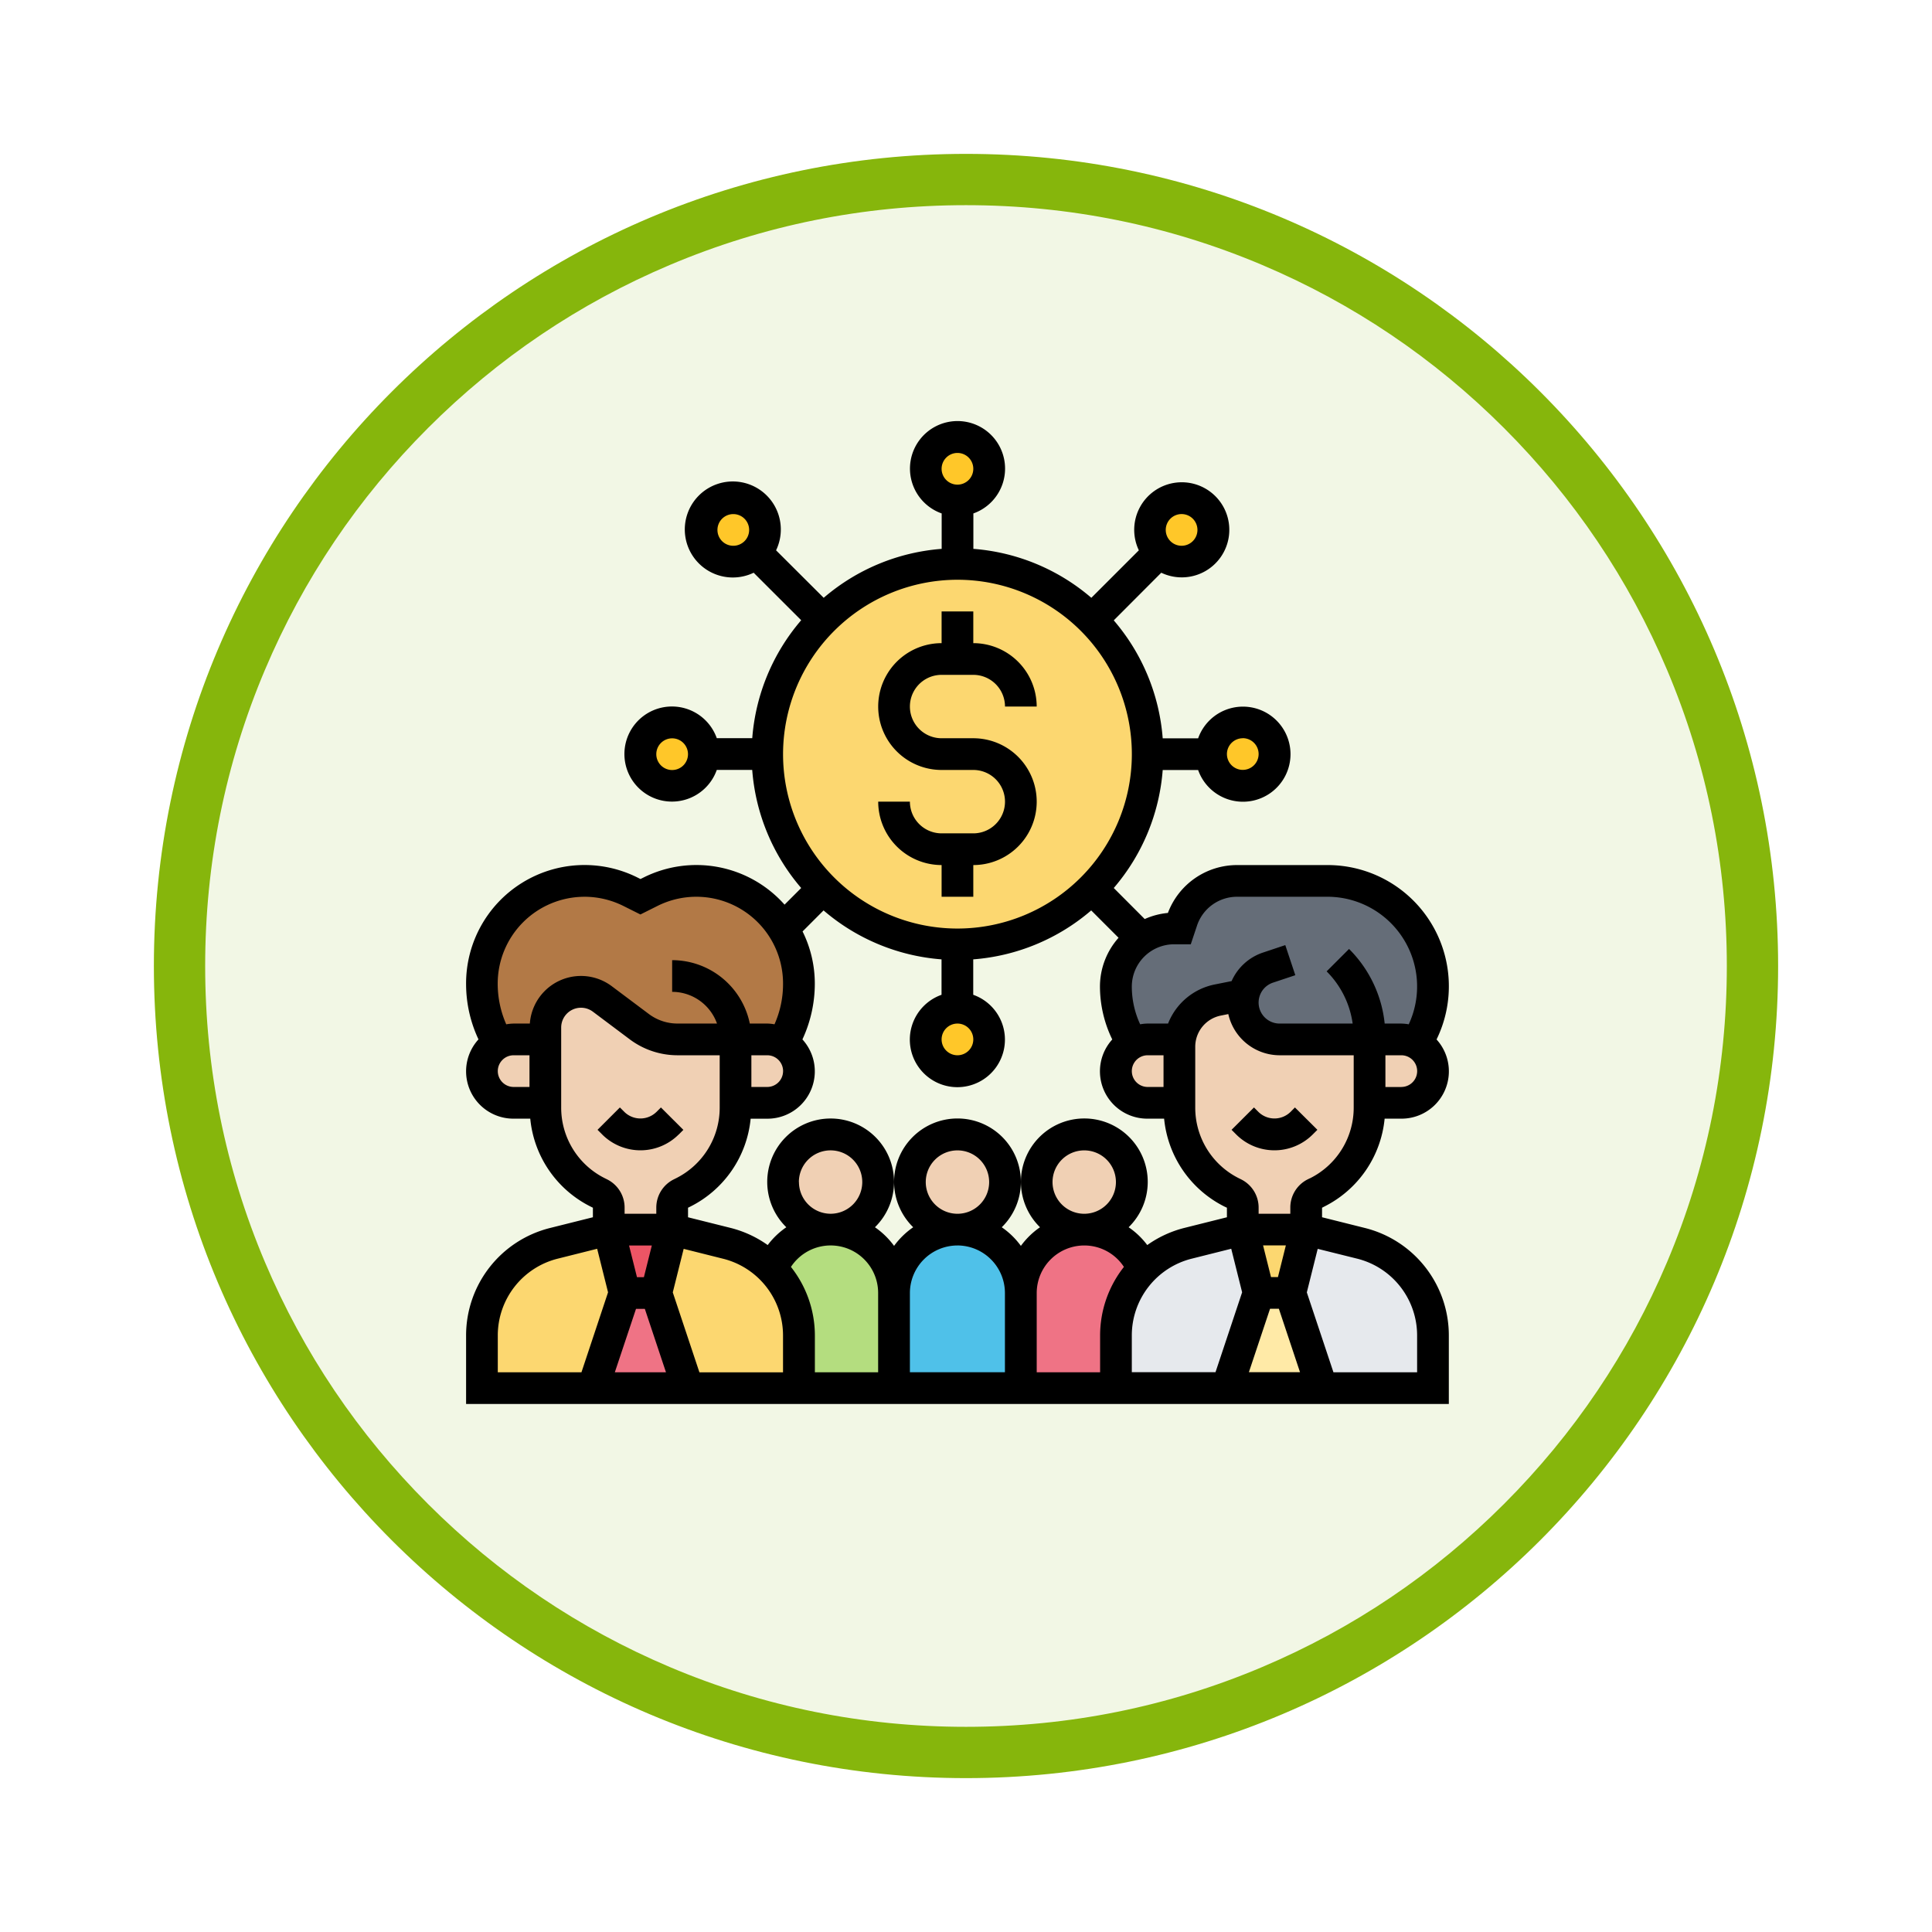<svg xmlns="http://www.w3.org/2000/svg" xmlns:xlink="http://www.w3.org/1999/xlink" width="113" height="113" viewBox="0 0 113 113">
  <defs>
    <filter id="Path_982547" x="0" y="0" width="113" height="113" filterUnits="userSpaceOnUse">
      <feOffset dy="3" input="SourceAlpha"/>
      <feGaussianBlur stdDeviation="3" result="blur"/>
      <feFlood flood-opacity="0.161"/>
      <feComposite operator="in" in2="blur"/>
      <feComposite in="SourceGraphic"/>
    </filter>
  </defs>
  <g id="Group_1177590" data-name="Group 1177590" transform="translate(-1112 -1163.623)">
    <g id="Group_1177543" data-name="Group 1177543">
      <g id="Group_1177337" data-name="Group 1177337" transform="translate(318.51 -325.812)">
        <g id="Group_1176922" data-name="Group 1176922" transform="translate(802.49 1495.435)">
          <g id="Group_1172322" data-name="Group 1172322" transform="translate(0 0)">
            <g id="Group_1164700" data-name="Group 1164700">
              <g id="Group_1160931" data-name="Group 1160931">
                <g id="Group_1160749" data-name="Group 1160749">
                  <g id="Group_1158891" data-name="Group 1158891">
                    <g id="Group_1157406" data-name="Group 1157406">
                      <g id="Group_1155793" data-name="Group 1155793">
                        <g id="Group_1154704" data-name="Group 1154704">
                          <g id="Group_1150790" data-name="Group 1150790">
                            <g id="Group_1154214" data-name="Group 1154214">
                              <g id="Group_1152583" data-name="Group 1152583">
                                <g id="Group_1146973" data-name="Group 1146973">
                                  <g id="Group_1146954" data-name="Group 1146954">
                                    <g transform="matrix(1, 0, 0, 1, -9, -6)" filter="url(#Path_982547)">
                                      <g id="Path_982547-2" data-name="Path 982547" transform="translate(9 6)" fill="#f2f7e5">
                                        <path d="M 47.5 93.5 C 41.289 93.5 35.265 92.284 29.595 89.886 C 24.118 87.569 19.198 84.252 14.973 80.027 C 10.748 75.802 7.431 70.882 5.114 65.405 C 2.716 59.735 1.5 53.711 1.5 47.5 C 1.5 41.289 2.716 35.265 5.114 29.595 C 7.431 24.118 10.748 19.198 14.973 14.973 C 19.198 10.748 24.118 7.431 29.595 5.114 C 35.265 2.716 41.289 1.5 47.5 1.5 C 53.711 1.5 59.735 2.716 65.405 5.114 C 70.882 7.431 75.802 10.748 80.027 14.973 C 84.252 19.198 87.569 24.118 89.886 29.595 C 92.284 35.265 93.5 41.289 93.5 47.5 C 93.5 53.711 92.284 59.735 89.886 65.405 C 87.569 70.882 84.252 75.802 80.027 80.027 C 75.802 84.252 70.882 87.569 65.405 89.886 C 59.735 92.284 53.711 93.5 47.5 93.5 Z" stroke="none"/>
                                        <path d="M 47.5 3 C 41.491 3 35.664 4.176 30.18 6.496 C 24.881 8.737 20.122 11.946 16.034 16.034 C 11.946 20.121 8.737 24.881 6.496 30.179 C 4.176 35.664 3 41.491 3 47.5 C 3 53.509 4.176 59.336 6.496 64.82 C 8.737 70.119 11.946 74.878 16.034 78.966 C 20.122 83.054 24.881 86.263 30.18 88.504 C 35.664 90.824 41.491 92 47.5 92 C 53.509 92 59.336 90.824 64.821 88.504 C 70.119 86.263 74.878 83.054 78.966 78.966 C 83.054 74.878 86.263 70.119 88.504 64.82 C 90.824 59.336 92 53.509 92 47.5 C 92 41.491 90.824 35.664 88.504 30.179 C 86.263 24.881 83.054 20.121 78.966 16.034 C 74.878 11.946 70.119 8.737 64.821 6.496 C 59.336 4.176 53.509 3 47.5 3 M 47.5 0 C 73.734 0 95 21.266 95 47.5 C 95 73.733 73.734 95 47.5 95 C 21.266 95 7.62939453125e-06 73.733 7.62939453125e-06 47.5 C 7.62939453125e-06 21.266 21.266 0 47.5 0 Z" stroke="none" fill="#86b60c"/>
                                      </g>
                                    </g>
                                  </g>
                                </g>
                              </g>
                            </g>
                          </g>
                        </g>
                      </g>
                    </g>
                  </g>
                </g>
              </g>
            </g>
          </g>
        </g>
      </g>
      <g id="engagement_5862295" transform="translate(1139.261 1188.261)">
        <g id="Group_1177541" data-name="Group 1177541" transform="translate(0.927 0.927)">
          <g id="Group_1177512" data-name="Group 1177512" transform="translate(9.271 16.687)">
            <circle id="Ellipse_11900" data-name="Ellipse 11900" cx="2" cy="2" r="2" transform="translate(-0.458 0.125)" fill="#ffc729"/>
          </g>
          <g id="Group_1177513" data-name="Group 1177513" transform="translate(12.844 3.573)">
            <circle id="Ellipse_11901" data-name="Ellipse 11901" cx="1.855" cy="1.855" r="1.855" fill="#ffc729"/>
          </g>
          <g id="Group_1177514" data-name="Group 1177514" transform="translate(25.958)">
            <circle id="Ellipse_11902" data-name="Ellipse 11902" cx="2" cy="2" r="2" transform="translate(-0.146 -0.188)" fill="#ffc729"/>
          </g>
          <g id="Group_1177515" data-name="Group 1177515" transform="translate(39.071 3.573)">
            <circle id="Ellipse_11903" data-name="Ellipse 11903" cx="1.855" cy="1.855" r="1.855" fill="#ffc729"/>
          </g>
          <g id="Group_1177516" data-name="Group 1177516" transform="translate(42.645 16.687)">
            <circle id="Ellipse_11904" data-name="Ellipse 11904" cx="2" cy="2" r="2" transform="translate(0.167 0.125)" fill="#ffc729"/>
          </g>
          <g id="Group_1177517" data-name="Group 1177517" transform="translate(25.958 33.375)">
            <ellipse id="Ellipse_11905" data-name="Ellipse 11905" cx="2" cy="1.5" rx="2" ry="1.5" transform="translate(-0.146 0.438)" fill="#ffc729"/>
          </g>
          <g id="Group_1177518" data-name="Group 1177518" transform="translate(16.687 7.417)">
            <path id="Path_1038780" data-name="Path 1038780" d="M38,12.254A11.146,11.146,0,1,1,30.125,9,11.09,11.09,0,0,1,38,12.254Z" transform="translate(-19 -9)" fill="#fcd770"/>
          </g>
          <g id="Group_1177519" data-name="Group 1177519" transform="translate(37.083 25.958)">
            <path id="Path_1038781" data-name="Path 1038781" d="M55.833,38.271H50.567a2.152,2.152,0,0,1-2.151-2.151,1.847,1.847,0,0,1,.056-.454h-.009l-1.52.306a2.769,2.769,0,0,0-2.2,2.308l-.037-.009H42.854a1.88,1.88,0,0,0-.881.222A6.114,6.114,0,0,1,41,35.184a3.43,3.43,0,0,1,.992-2.41,3.7,3.7,0,0,1,.51-.417,3.427,3.427,0,0,1,1.9-.575h.306l.148-.454A3.4,3.4,0,0,1,48.083,29h5.275a6.186,6.186,0,0,1,5.219,9.5,1.792,1.792,0,0,0-.89-.232Z" transform="translate(-41 -29)" fill="#656d78"/>
          </g>
          <g id="Group_1177520" data-name="Group 1177520" transform="translate(31.52 46.354)">
            <path id="Path_1038782" data-name="Path 1038782" d="M42.148,53.308a5.537,5.537,0,0,0-1.585,3.884v3.078H35V54.708a3.708,3.708,0,0,1,5.8-3.059A3.748,3.748,0,0,1,42.148,53.308Z" transform="translate(-35 -51)" fill="#ef7385"/>
          </g>
          <g id="Group_1177521" data-name="Group 1177521" transform="translate(43.572 50.062)">
            <path id="Path_1038783" data-name="Path 1038783" d="M49.854,55h1.854l1.854,5.562H48Z" transform="translate(-48 -55)" fill="#ffeaa7"/>
          </g>
          <g id="Group_1177522" data-name="Group 1177522" transform="translate(44.499 46.354)">
            <path id="Path_1038784" data-name="Path 1038784" d="M52.708,51l-.927,3.708H49.927L49,51Z" transform="translate(-49 -51)" fill="#fcd770"/>
          </g>
          <g id="Group_1177523" data-name="Group 1177523" transform="translate(47.281 46.354)">
            <path id="Path_1038785" data-name="Path 1038785" d="M60.344,57.193v3.078h-6.49L52,54.708,52.927,51l3.208.8A5.563,5.563,0,0,1,60.344,57.193Z" transform="translate(-52 -51)" fill="#e6e9ed"/>
          </g>
          <g id="Group_1177524" data-name="Group 1177524" transform="translate(37.083 46.354)">
            <path id="Path_1038786" data-name="Path 1038786" d="M48.417,51l.927,3.708L47.49,60.271H41V57.193a5.575,5.575,0,0,1,4.209-5.4Z" transform="translate(-41 -51)" fill="#e6e9ed"/>
          </g>
          <g id="Group_1177525" data-name="Group 1177525" transform="translate(24.104 46.354)">
            <path id="Path_1038787" data-name="Path 1038787" d="M34.417,54.708v5.562H27V54.708a3.708,3.708,0,1,1,7.417,0Z" transform="translate(-27 -51)" fill="#4fc1e9"/>
          </g>
          <g id="Group_1177526" data-name="Group 1177526" transform="translate(16.956 46.354)">
            <path id="Path_1038788" data-name="Path 1038788" d="M26.438,54.708v5.562H20.875V57.193a5.537,5.537,0,0,0-1.585-3.884,3.711,3.711,0,0,1,7.148,1.4Z" transform="translate(-19.29 -51)" fill="#b4dd7f"/>
          </g>
          <g id="Group_1177527" data-name="Group 1177527" transform="translate(0 25.958)">
            <path id="Path_1038789" data-name="Path 1038789" d="M15.833,38.271h-3.4a3.731,3.731,0,0,1-2.225-.742l-2.16-1.622a2.086,2.086,0,0,0-3.337,1.669v.7H2.854a1.854,1.854,0,0,0-.9.232A6.7,6.7,0,0,1,1,35.054V35A6.008,6.008,0,0,1,9.687,29.63l.584.3.584-.3A6,6,0,0,1,13.543,29a5.931,5.931,0,0,1,4.237,1.761,5.824,5.824,0,0,1,.825,1.029A5.913,5.913,0,0,1,19.541,35v.056a6.7,6.7,0,0,1-.955,3.449,1.854,1.854,0,0,0-.9-.232Z" transform="translate(-1 -29)" fill="#b27946"/>
          </g>
          <g id="Group_1177528" data-name="Group 1177528" transform="translate(10.198 46.354)">
            <path id="Path_1038790" data-name="Path 1038790" d="M20.344,57.193v3.078h-6.49L12,54.708,12.927,51l3.208.8a5.575,5.575,0,0,1,4.209,5.4Z" transform="translate(-12 -51)" fill="#fcd770"/>
          </g>
          <g id="Group_1177529" data-name="Group 1177529" transform="translate(0 46.354)">
            <path id="Path_1038791" data-name="Path 1038791" d="M8.417,51l.927,3.708L7.49,60.271H1V57.193a5.563,5.563,0,0,1,4.209-5.4Z" transform="translate(-1 -51)" fill="#fcd770"/>
          </g>
          <g id="Group_1177530" data-name="Group 1177530" transform="translate(6.49 50.062)">
            <path id="Path_1038792" data-name="Path 1038792" d="M11.708,55l1.854,5.562H8L9.854,55Z" transform="translate(-8 -55)" fill="#ef7385"/>
          </g>
          <g id="Group_1177531" data-name="Group 1177531" transform="translate(7.417 46.354)">
            <path id="Path_1038793" data-name="Path 1038793" d="M12.708,51l-.927,3.708H9.927L9,51Z" transform="translate(-9 -51)" fill="#ed5565"/>
          </g>
          <g id="Group_1177532" data-name="Group 1177532" transform="translate(17.614 40.791)">
            <ellipse id="Ellipse_11906" data-name="Ellipse 11906" cx="2.5" cy="3" rx="2.5" ry="3" transform="translate(0.198 0.021)" fill="#f0d0b4"/>
          </g>
          <g id="Group_1177533" data-name="Group 1177533" transform="translate(25.031 40.791)">
            <circle id="Ellipse_11907" data-name="Ellipse 11907" cx="3" cy="3" r="3" transform="translate(-0.219 0.021)" fill="#f0d0b4"/>
          </g>
          <g id="Group_1177534" data-name="Group 1177534" transform="translate(32.448 40.791)">
            <ellipse id="Ellipse_11908" data-name="Ellipse 11908" cx="2.5" cy="3" rx="2.5" ry="3" transform="translate(0.365 0.021)" fill="#f0d0b4"/>
          </g>
          <g id="Group_1177535" data-name="Group 1177535" transform="translate(37.083 35.229)">
            <path id="Path_1038794" data-name="Path 1038794" d="M44.745,39.009a2.116,2.116,0,0,0-.037.417v3.282H42.854A1.86,1.86,0,0,1,41,40.854a1.813,1.813,0,0,1,.547-1.307,1.624,1.624,0,0,1,.426-.324A1.88,1.88,0,0,1,42.854,39h1.854Z" transform="translate(-41 -39)" fill="#f0d0b4"/>
          </g>
          <g id="Group_1177536" data-name="Group 1177536" transform="translate(51.916 35.229)">
            <path id="Path_1038795" data-name="Path 1038795" d="M59.744,39.232a1.547,1.547,0,0,1,.417.315,1.813,1.813,0,0,1,.547,1.307,1.86,1.86,0,0,1-1.854,1.854H57V39h1.854A1.792,1.792,0,0,1,59.744,39.232Z" transform="translate(-57 -39)" fill="#f0d0b4"/>
          </g>
          <g id="Group_1177537" data-name="Group 1177537" transform="translate(40.791 32.624)">
            <path id="Path_1038796" data-name="Path 1038796" d="M48.708,36.644A2.152,2.152,0,0,0,50.859,38.8h5.266v3.977a5.564,5.564,0,0,1-3.078,4.978l-.121.056a.93.93,0,0,0-.51.834V49.92H48.708V48.641a.93.93,0,0,0-.51-.834l-.121-.056A5.564,5.564,0,0,1,45,42.772V39.222a2.116,2.116,0,0,1,.037-.417,2.769,2.769,0,0,1,2.2-2.308l1.52-.306h.009a1.847,1.847,0,0,0-.056.454Z" transform="translate(-45 -36.19)" fill="#f0d0b4"/>
          </g>
          <g id="Group_1177538" data-name="Group 1177538" transform="translate(14.833 35.229)">
            <path id="Path_1038797" data-name="Path 1038797" d="M18.854,39a1.854,1.854,0,0,1,.9.232,1.92,1.92,0,0,1,.408.315,1.813,1.813,0,0,1,.547,1.307,1.86,1.86,0,0,1-1.854,1.854H17V39Z" transform="translate(-17 -39)" fill="#f0d0b4"/>
          </g>
          <g id="Group_1177539" data-name="Group 1177539" transform="translate(3.708 32.448)">
            <path id="Path_1038798" data-name="Path 1038798" d="M16.125,42.49v.269a5.564,5.564,0,0,1-3.078,4.978l-.121.056a.93.93,0,0,0-.51.834v1.279H8.708V48.627a.93.93,0,0,0-.51-.834l-.121-.056A5.564,5.564,0,0,1,5,42.758V38.086a2.086,2.086,0,0,1,3.337-1.669L10.5,38.04a3.731,3.731,0,0,0,2.225.742h3.4Z" transform="translate(-5 -36)" fill="#f0d0b4"/>
          </g>
          <g id="Group_1177540" data-name="Group 1177540" transform="translate(0 35.229)">
            <path id="Path_1038799" data-name="Path 1038799" d="M4.708,39v3.708H2.854A1.86,1.86,0,0,1,1,40.854a1.813,1.813,0,0,1,.547-1.307,1.92,1.92,0,0,1,.408-.315,1.854,1.854,0,0,1,.9-.232Z" transform="translate(-1 -39)" fill="#f0d0b4"/>
          </g>
        </g>
        <g id="Group_1177542" data-name="Group 1177542" transform="translate(0 0)">
          <path id="Path_1038800" data-name="Path 1038800" d="M31.562,24.979H29.708a1.856,1.856,0,0,1-1.854-1.854H26a3.712,3.712,0,0,0,3.708,3.708v1.854h1.854V26.833a3.708,3.708,0,0,0,0-7.417H29.708a1.854,1.854,0,1,1,0-3.708h1.854a1.856,1.856,0,0,1,1.854,1.854h1.854a3.712,3.712,0,0,0-3.708-3.708V12H29.708v1.854a3.708,3.708,0,1,0,0,7.417h1.854a1.854,1.854,0,0,1,0,3.708Z" transform="translate(-1.896 -0.875)"/>
          <path id="Path_1038801" data-name="Path 1038801" d="M50.182,45.939a6.443,6.443,0,0,0,3.542-5.148H54.7a2.769,2.769,0,0,0,2.061-4.632,7.088,7.088,0,0,0-6.388-10.2H45.095a4.32,4.32,0,0,0-4.047,2.8,4.279,4.279,0,0,0-1.356.357L37.881,27.3a11.986,11.986,0,0,0,2.863-6.9h2.072a2.781,2.781,0,1,0,0-1.854H40.744a11.983,11.983,0,0,0-2.863-6.9L40.66,8.86a2.781,2.781,0,1,0-1.311-1.311L36.57,10.327a11.983,11.983,0,0,0-6.9-2.863V5.392a2.781,2.781,0,1,0-1.854,0V7.464a11.983,11.983,0,0,0-6.9,2.863L18.13,7.549A2.808,2.808,0,1,0,16.819,8.86L19.6,11.638a11.986,11.986,0,0,0-2.863,6.9H14.663a2.781,2.781,0,1,0,0,1.854h2.072A11.983,11.983,0,0,0,19.6,27.3l-.973.974a6.9,6.9,0,0,0-8.253-1.585l-.173.086-.173-.086A6.927,6.927,0,0,0,0,32.937a7.613,7.613,0,0,0,.725,3.217,2.769,2.769,0,0,0,2.056,4.637h.972a6.44,6.44,0,0,0,3.54,5.147L7.417,46v.558l-2.5.626A6.478,6.478,0,0,0,0,53.478v4H57.479v-4a6.478,6.478,0,0,0-4.915-6.295l-2.5-.626V46Zm4.515-7H53.77V37.083H54.7a.927.927,0,1,1,0,1.854ZM41.41,30.592h.976l.364-1.09a2.468,2.468,0,0,1,2.345-1.69h5.276a5.248,5.248,0,0,1,4.763,7.461,2.723,2.723,0,0,0-.438-.044h-.969a7.2,7.2,0,0,0-2.084-4.364l-1.311,1.311a5.357,5.357,0,0,1,1.522,3.053H47.582a1.228,1.228,0,0,1-.389-2.393L48.5,32.4l-.586-1.76-1.308.437a3.07,3.07,0,0,0-1.832,1.668l-1,.2a3.711,3.711,0,0,0-2.716,2.283H39.864a2.723,2.723,0,0,0-.438.044,5.242,5.242,0,0,1-.489-2.207,2.476,2.476,0,0,1,2.473-2.473Zm-.618,8.345h-.927a.927.927,0,1,1,0-1.854h.927Zm4.635-20.4a.927.927,0,1,1-.927.927A.928.928,0,0,1,45.427,18.541ZM41.194,5.7a.927.927,0,1,1,0,1.312A.927.927,0,0,1,41.194,5.7ZM28.739,1.854a.927.927,0,1,1-.927.927A.928.928,0,0,1,28.739,1.854ZM14.973,7.013a.927.927,0,1,1,1.311,0,.929.929,0,0,1-1.311,0ZM12.052,20.4a.927.927,0,1,1,.927-.927A.928.928,0,0,1,12.052,20.4ZM28.739,9.271a10.2,10.2,0,1,1-10.2,10.2A10.21,10.21,0,0,1,28.739,9.271Zm.927,26.885a.927.927,0,1,1-.927-.927A.928.928,0,0,1,29.666,36.156Zm-8.758-7.545a11.986,11.986,0,0,0,6.9,2.863v2.072a2.781,2.781,0,1,0,1.854,0V31.474a11.983,11.983,0,0,0,6.9-2.863l1.6,1.6a4.3,4.3,0,0,0-1.088,2.854,7.093,7.093,0,0,0,.72,3.094,2.769,2.769,0,0,0,2.061,4.632h.972a6.44,6.44,0,0,0,3.54,5.147L44.5,46v.558l-2.5.626a6.468,6.468,0,0,0-2.16,1,4.61,4.61,0,0,0-1.089-1.042,3.709,3.709,0,1,0-5.183,0,4.663,4.663,0,0,0-1.119,1.09,4.663,4.663,0,0,0-1.119-1.09,3.708,3.708,0,1,0-5.179,0,4.663,4.663,0,0,0-1.119,1.09,4.663,4.663,0,0,0-1.119-1.09,3.708,3.708,0,1,0-5.183,0,4.628,4.628,0,0,0-1.089,1.042,6.468,6.468,0,0,0-2.16-1l-2.5-.625V46l.12-.059a6.443,6.443,0,0,0,3.542-5.148h.972a2.769,2.769,0,0,0,2.056-4.637,7.71,7.71,0,0,0,.725-3.269,6.863,6.863,0,0,0-.716-3.046Zm26.114,23.3h.517l1.236,3.708h-2.99Zm.462-1.854h-.406l-.464-1.854h1.333ZM44.752,48.4l.637,2.547-1.557,4.673H38.937V53.478a4.628,4.628,0,0,1,3.512-4.5ZM10.4,50.062H9.995l-.464-1.854h1.333Zm-.462,1.854h.517l1.236,3.708H8.7Zm2.151-.964.637-2.547,2.3.577a4.627,4.627,0,0,1,3.511,4.5v2.146H13.647ZM19,49.462a2.777,2.777,0,0,1,5.1,1.527v4.635H20.4V53.478A6.472,6.472,0,0,0,19,49.462Zm.464-4.963a1.854,1.854,0,1,1,1.854,1.854A1.856,1.856,0,0,1,19.469,44.5Zm9.271,3.708a2.785,2.785,0,0,1,2.781,2.781v4.635H25.958V50.989A2.785,2.785,0,0,1,28.739,48.208ZM26.885,44.5a1.854,1.854,0,1,1,1.854,1.854A1.856,1.856,0,0,1,26.885,44.5Zm9.271,3.708a2.767,2.767,0,0,1,2.319,1.254,6.472,6.472,0,0,0-1.392,4.016v2.146H33.375V50.989A2.785,2.785,0,0,1,36.156,48.208ZM34.3,44.5a1.854,1.854,0,1,1,1.854,1.854A1.856,1.856,0,0,1,34.3,44.5Zm-15.76-6.49a.928.928,0,0,1-.927.927h-.927V37.083h.927A.928.928,0,0,1,18.541,38.01ZM6.927,27.812a5.108,5.108,0,0,1,2.269.536l1,.5,1-.5a5.073,5.073,0,0,1,7.342,4.589,5.775,5.775,0,0,1-.5,2.335,2.739,2.739,0,0,0-.43-.044H16.594a4.643,4.643,0,0,0-4.542-3.708v1.854a2.787,2.787,0,0,1,2.623,1.854H12.362a2.794,2.794,0,0,1-1.669-.556L8.529,33.05a3,3,0,0,0-4.8,2.179h-.95a2.749,2.749,0,0,0-.43.044,5.886,5.886,0,0,1-.5-2.387,5.079,5.079,0,0,1,5.073-5.073ZM1.854,38.01a.928.928,0,0,1,.927-.927h.927v1.854H2.781A.928.928,0,0,1,1.854,38.01Zm3.708,2.125V35.461a1.159,1.159,0,0,1,1.854-.927l2.163,1.622a4.661,4.661,0,0,0,2.781.927h2.473v3.052a4.612,4.612,0,0,1-2.564,4.147l-.119.059A1.842,1.842,0,0,0,11.125,46v.354H9.271V46a1.841,1.841,0,0,0-1.023-1.658l-.122-.061A4.611,4.611,0,0,1,5.562,40.135ZM1.854,53.478a4.628,4.628,0,0,1,3.512-4.5l2.3-.577.637,2.547L6.748,55.624H1.854Zm50.259-4.5a4.629,4.629,0,0,1,3.511,4.5v2.146H50.73l-1.557-4.672.637-2.547Zm-2.762-4.7-.119.059A1.842,1.842,0,0,0,48.208,46v.354H46.354V46a1.841,1.841,0,0,0-1.023-1.658l-.122-.061a4.611,4.611,0,0,1-2.562-4.146V36.581a1.859,1.859,0,0,1,1.491-1.818l.443-.089a3.084,3.084,0,0,0,3,2.409h4.334v3.052a4.612,4.612,0,0,1-2.564,4.147Z" transform="translate(0 0)"/>
          <path id="Path_1038802" data-name="Path 1038802" d="M51.73,43.565a1.341,1.341,0,0,1-1.854,0l-.272-.272L48.293,44.6l.271.272a3.166,3.166,0,0,0,4.477,0l.272-.272L52,43.293Z" transform="translate(-3.522 -3.157)"/>
          <path id="Path_1038803" data-name="Path 1038803" d="M13.041,44.876l.272-.272L12,43.293l-.272.272a1.341,1.341,0,0,1-1.854,0L9.6,43.293,8.293,44.6l.271.272a3.166,3.166,0,0,0,4.477,0Z" transform="translate(-0.605 -3.157)"/>
        </g>
      </g>
    </g>
  </g>
</svg>
